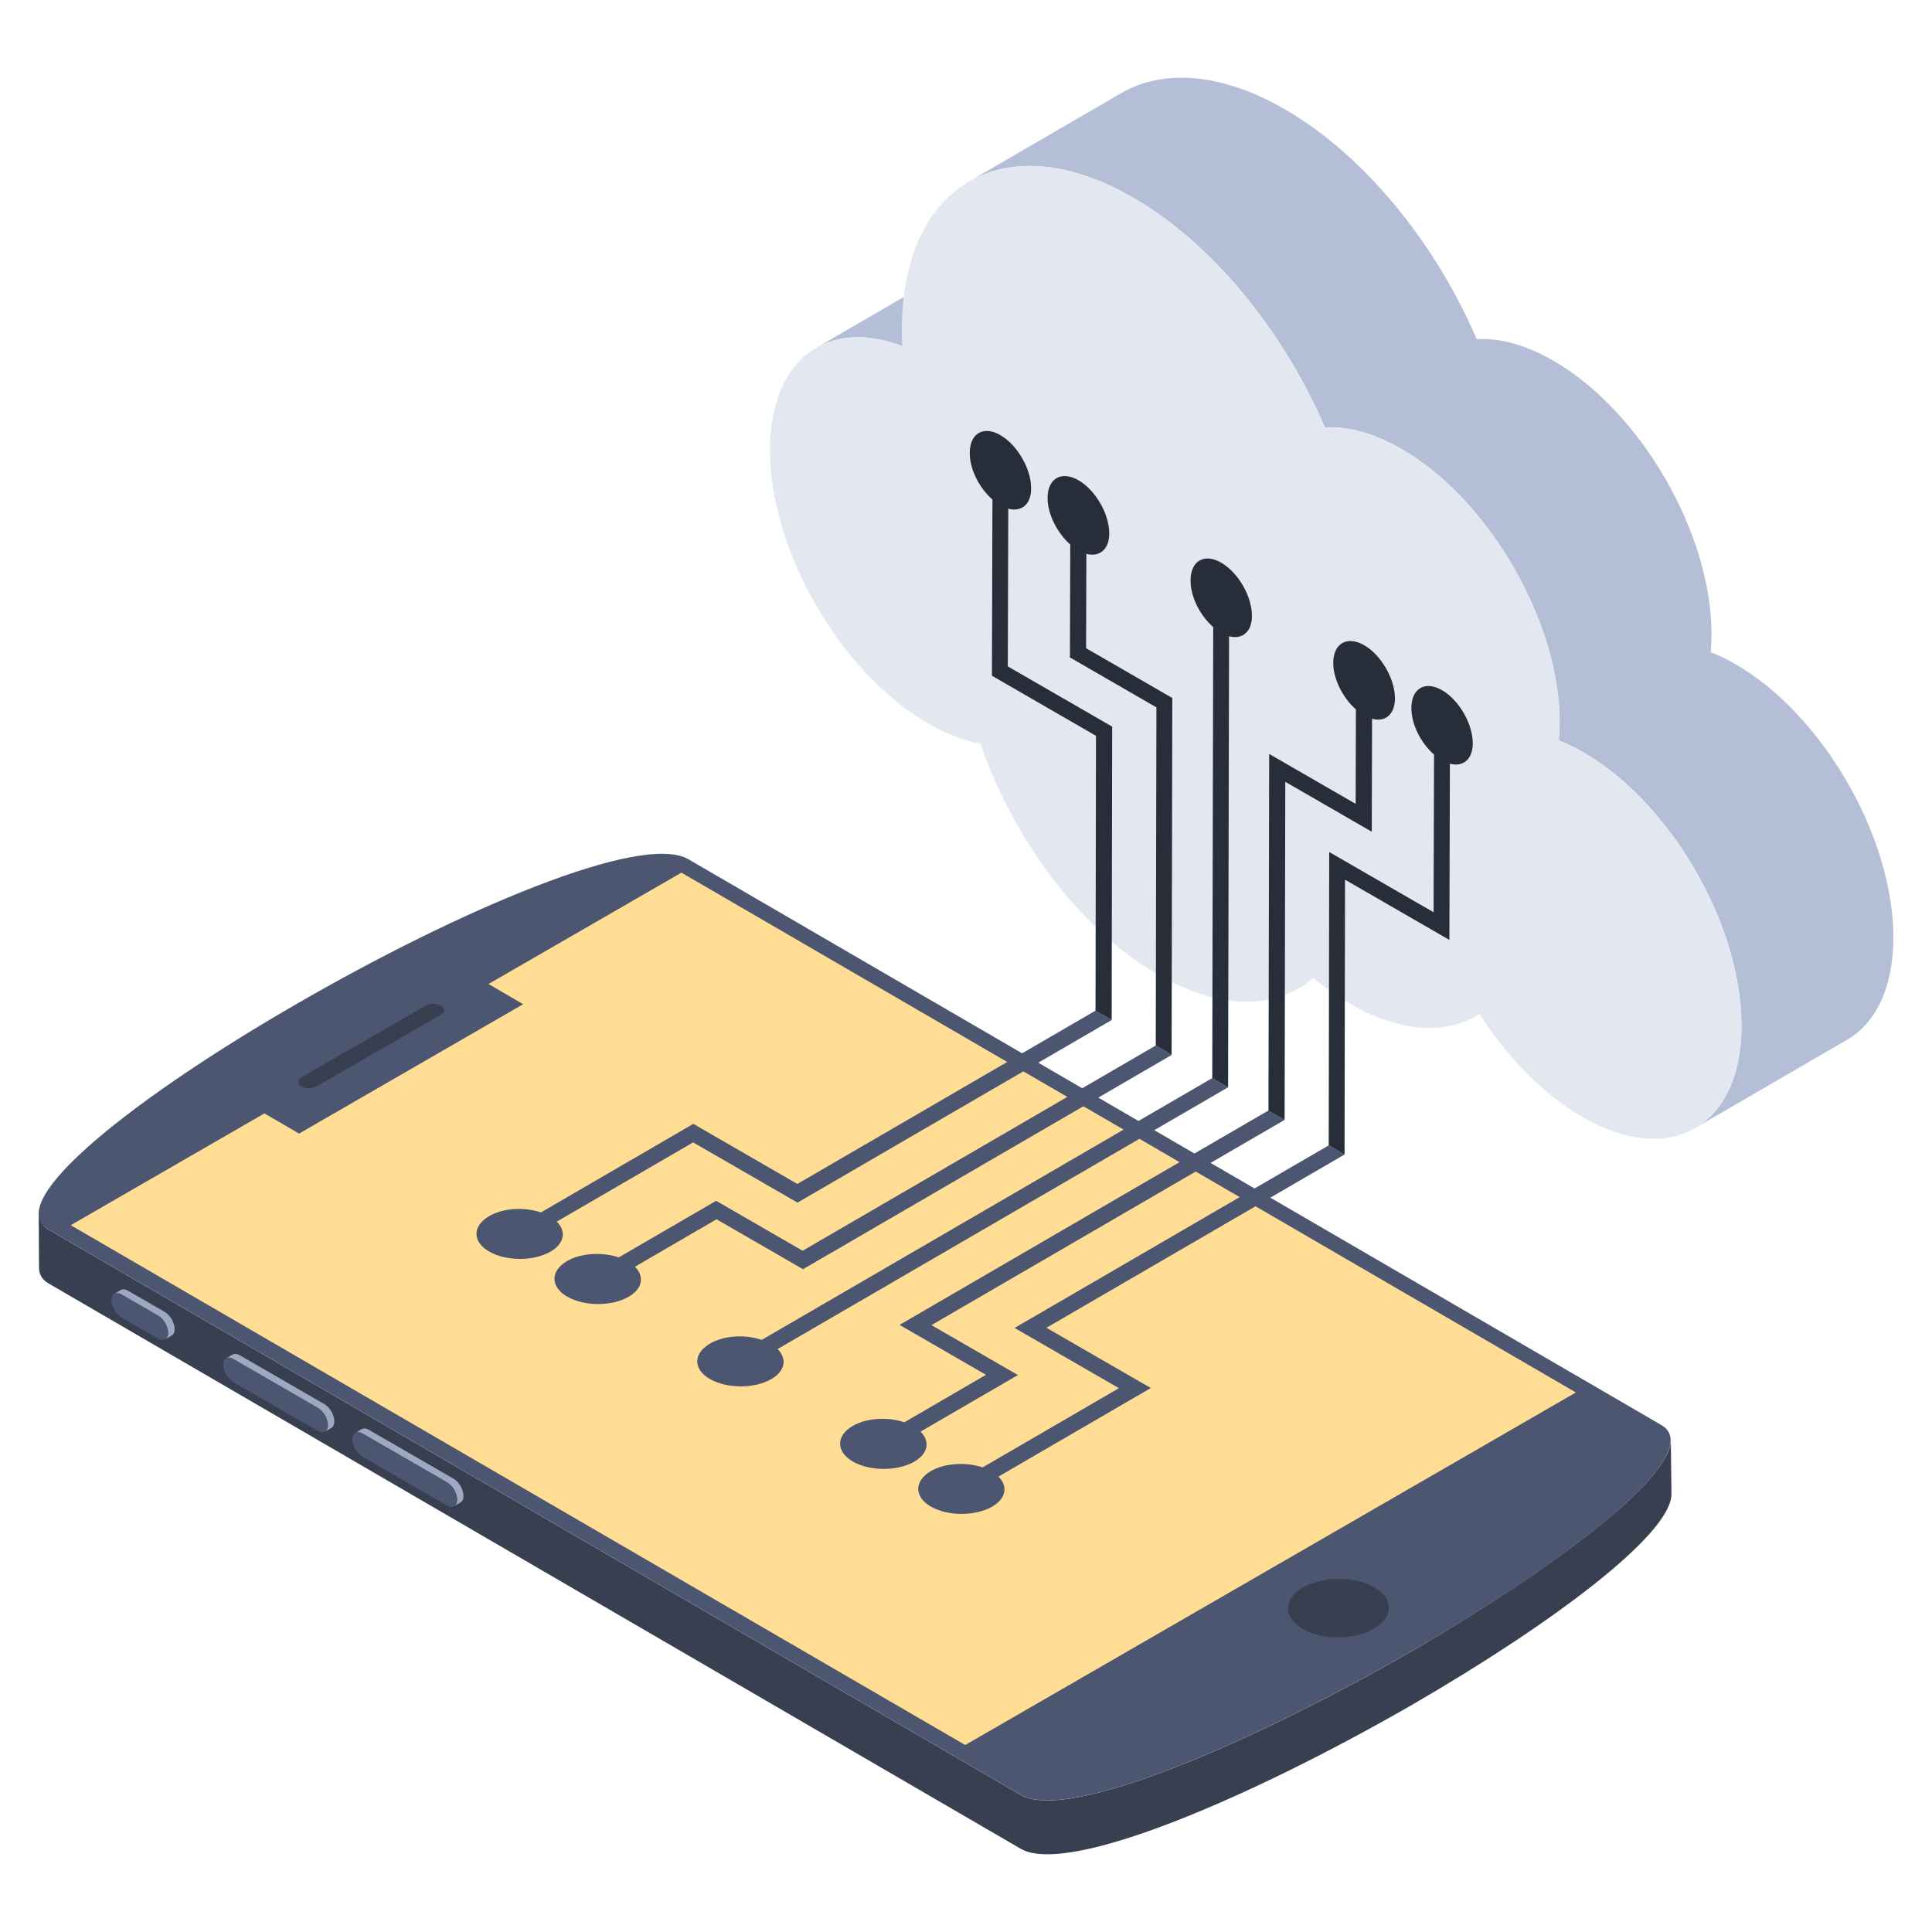 <svg id="Layer_1" enable-background="new 0 0 50 50" height="512" viewBox="0 0 50 50" width="512" xmlns="http://www.w3.org/2000/svg"><g><g><g><g><g enable-background="new"><g fill="#b4bed7"><path d="m25.054 6.719-3.93 2.284c.591-.344 1.364-.376 2.228-.045l3.93-2.284c-.864-.331-1.636-.298-2.228.045z"/><path d="m44.907 17.184c-.214-.123-.425-.225-.635-.306.014-.144.021-.297.022-.454.007-2.607-1.827-5.782-4.093-7.09-.719-.415-1.393-.59-1.983-.556-1.062-2.47-2.89-4.75-4.967-5.95-1.656-.956-3.157-1.045-4.24-.415l-3.93 2.284c1.084-.63 2.584-.541 4.24.415 2.077 1.199 3.905 3.48 4.967 5.95.59-.034 1.264.141 1.983.556 2.266 1.308 4.101 4.483 4.093 7.09-0.0.157-.008.31-.022.454.209.082.421.183.635.306 2.268 1.31 4.101 4.486 4.093 7.092-.004 1.293-.46 2.204-1.197 2.632l3.93-2.284c.737-.428 1.194-1.338 1.197-2.632.007-2.606-1.825-5.783-4.093-7.093z"/></g><g><path d="m29.32 5.113c2.077 1.199 3.905 3.48 4.967 5.95.59-.034 1.264.141 1.983.556 2.266 1.308 4.101 4.483 4.093 7.09-0.0.157-.008.31-.022.454.209.082.421.183.635.306 2.268 1.31 4.101 4.486 4.093 7.093-.007 2.604-1.852 3.655-4.12 2.345-1.015-.586-1.944-1.549-2.661-2.667-.836.544-2.027.5-3.347-.262-.328-.189-.646-.415-.955-.667-.939.814-2.388.852-4.013-.086-2.027-1.17-3.775-3.539-4.598-5.983-.426-.076-.881-.244-1.357-.519-2.268-1.31-4.098-4.482-4.091-7.089.007-2.332 1.484-3.419 3.424-2.677-.009-.146-.013-.29-.012-.434.011-3.783 2.688-5.311 5.98-3.41z" fill="#e3e7f0"/></g></g></g></g><g><g><g><g enable-background="new"><g><path d="m1.002 31.366.008 1.45c0 .157.079.299.236.393l25.172 14.638c1.226.707 5.975-1.337 10.125-3.726 3.585-2.075 6.714-4.402 6.714-5.456l-.016-1.394c0 1.053-3.129 3.381-6.698 5.456-4.151 2.39-8.915 4.434-10.125 3.726l-25.172-14.637c-.173-.094-.244-.292-.244-.449z" fill="#373f51"/></g></g></g><g><path d="m1.246 31.814 25.172 14.637c1.211.708 5.975-1.336 10.125-3.726 4.135-2.39 7.673-5.141 6.446-5.849l-25.172-14.638c-1.211-.707-5.975 1.337-10.11 3.726-4.151 2.39-7.688 5.141-6.462 5.849z" fill="#4c5671"/></g><g><g><path d="m7.798 27.884c-.11.064-.111.168-.002.232.11.064.29.064.4 0l3.212-1.855c.11-.064.111-.168.001-.232-.109-.064-.289-.064-.4 0z" fill="#373f51"/></g><g><path d="m33.718 41.086c-.512.296-.514.771-.006 1.067s1.329.295 1.841-0c.512-.296.525-.776.016-1.072s-1.339-.29-1.851.006z" fill="#373f51"/></g><g><path d="m13.539 25.989-5.799 3.348-.897-.522-5.012 2.893 23.149 13.453 15.804-9.124-23.149-13.453-4.993 2.882z" fill="#ffdd94"/></g></g></g><g><g><path d="m4.087 34.042c.149.086.268.283.268.455-.001.163-.12.231-.269.145l-.94-.543c-.142-.082-.261-.288-.26-.451.001-.172.12-.231.262-.149z" fill="#4c5671"/></g><g><path d="m8.228 36.433c.149.086.261.279.26.451-.001.163-.113.235-.262.149l-2.179-1.258c-.149-.086-.268-.292-.268-.455.001-.172.12-.231.269-.145z" fill="#4c5671"/></g><g enable-background="new"><g fill="#9da9c1"><path d="m3.312 33.404c-.072-.042-.139-.047-.187-.019l-.165.096c.048-.028.115-.023.187.018l.94.543c.149.086.268.283.268.455-0.0.08-.029.137-.076.164l.165-.096c.047-.027.076-.084.076-.164.001-.172-.118-.369-.268-.455z"/><path d="m6.214 35.079c-.077-.044-.146-.05-.195-.022l-.165.096c.049-.029.118-.023.195.022l2.178 1.258c.149.086.261.279.26.451-0.0.082-.029.141-.076.168l.165-.096c.047-.027.076-.087.076-.168 0-.172-.111-.365-.26-.451z"/><path d="m11.735 38.267-2.186-1.262c-.072-.042-.139-.047-.187-.019l-.165.096c.048-.028.115-.023.187.019l2.186 1.262c.142.082.261.279.26.451-0.0.08-.03.138-.077.166l.165-.096c.047-.027.077-.084.077-.166.001-.172-.118-.369-.26-.451z"/></g><g><path d="m11.57 38.363c.142.082.261.279.26.451-.001.163-.12.231-.262.149l-2.186-1.262c-.142-.082-.261-.288-.26-.451.001-.172.12-.231.262-.149z" fill="#4c5671"/></g></g></g></g><g><g enable-background="new"><g><path d="m28.769 26.399-8.13 4.725-2.701-1.559-3.528 2.05c.247.245.204.564-.159.775-.438.254-1.151.254-1.592 0-.44-.254-.435-.663.003-.918.363-.211.906-.241 1.338-.095l3.943-2.292 2.693 1.555 7.715-4.484z" fill="#4c5671"/></g><g><path d="m30.328 27.299-9.546 5.548-2.238-1.292-2.112 1.228c.247.245.204.564-.159.775-.438.254-1.151.254-1.592 0s-.442-.668-.005-.922c.363-.211.913-.237 1.338-.095l2.52-1.464 2.238 1.292 9.139-5.311z" fill="#4c5671"/></g><g><path d="m31.783 28.139-11.659 6.775c.247.245.204.564-.159.775-.438.254-1.151.254-1.592 0-.44-.254-.435-.663.003-.918.363-.211.906-.241 1.338-.095l11.659-6.775z" fill="#4c5671"/></g><g><path d="m33.245 28.983-9.139 5.311 2.238 1.292-2.52 1.464c.247.245.204.564-.159.775-.438.254-1.151.254-1.592 0-.44-.254-.442-.668-.005-.922.363-.211.913-.237 1.338-.095l2.112-1.228-2.238-1.292 9.546-5.548z" fill="#4c5671"/></g><g><path d="m34.797 29.879-7.715 4.484 2.701 1.559-3.943 2.292c.247.245.204.564-.159.775-.438.254-1.151.254-1.592 0-.433-.25-.435-.663.003-.918.363-.211.913-.237 1.338-.095l3.528-2.05-2.701-1.559 8.13-4.725z" fill="#4c5671"/></g></g></g><g><g><path d="m37.319 17.861c.44.254.797.872.796 1.378-.001.42-.256.616-.592.526l-.013 4.56-2.701-1.559-.012 7.114-.41-.237.013-7.593 2.701 1.559.012-4.08c-.343-.301-.588-.786-.587-1.206.001-.506.353-.715.793-.461z" fill="#272e3a"/></g><g><path d="m35.305 16.698c.44.254.797.872.796 1.378-.001.42-.256.616-.592.526l-.008 2.923-2.238-1.292-.017 8.751-.418-.241.018-9.231 2.238 1.292.007-2.443c-.335-.297-.588-.786-.587-1.206.001-.506.361-.71.801-.456z" fill="#272e3a"/></g><g><path d="m25.89 11.262c.44.254.797.872.796 1.378-.001.42-.256.616-.592.526l-.012 4.08 2.701 1.559-.013 7.593-.418-.241.012-7.114-2.693-1.555.013-4.56c-.343-.301-.588-.786-.587-1.206.001-.506.353-.715.793-.461z" fill="#272e3a"/></g><g><path d="m27.911 12.429c.44.254.797.872.796 1.378-.001.42-.256.616-.592.526l-.007 2.443 2.231 1.288-.018 9.231-.41-.237.017-8.751-2.238-1.292.008-2.923c-.335-.297-.588-.786-.587-1.206.001-.506.361-.71.801-.456z" fill="#272e3a"/></g><g><path d="m31.604 14.562c.44.254.797.872.796 1.378-.001.42-.256.616-.592.526l-.025 11.674-.41-.237.025-11.674c-.343-.301-.588-.786-.587-1.206.001-.506.353-.715.793-.461z" fill="#272e3a"/></g></g></g></g></svg>